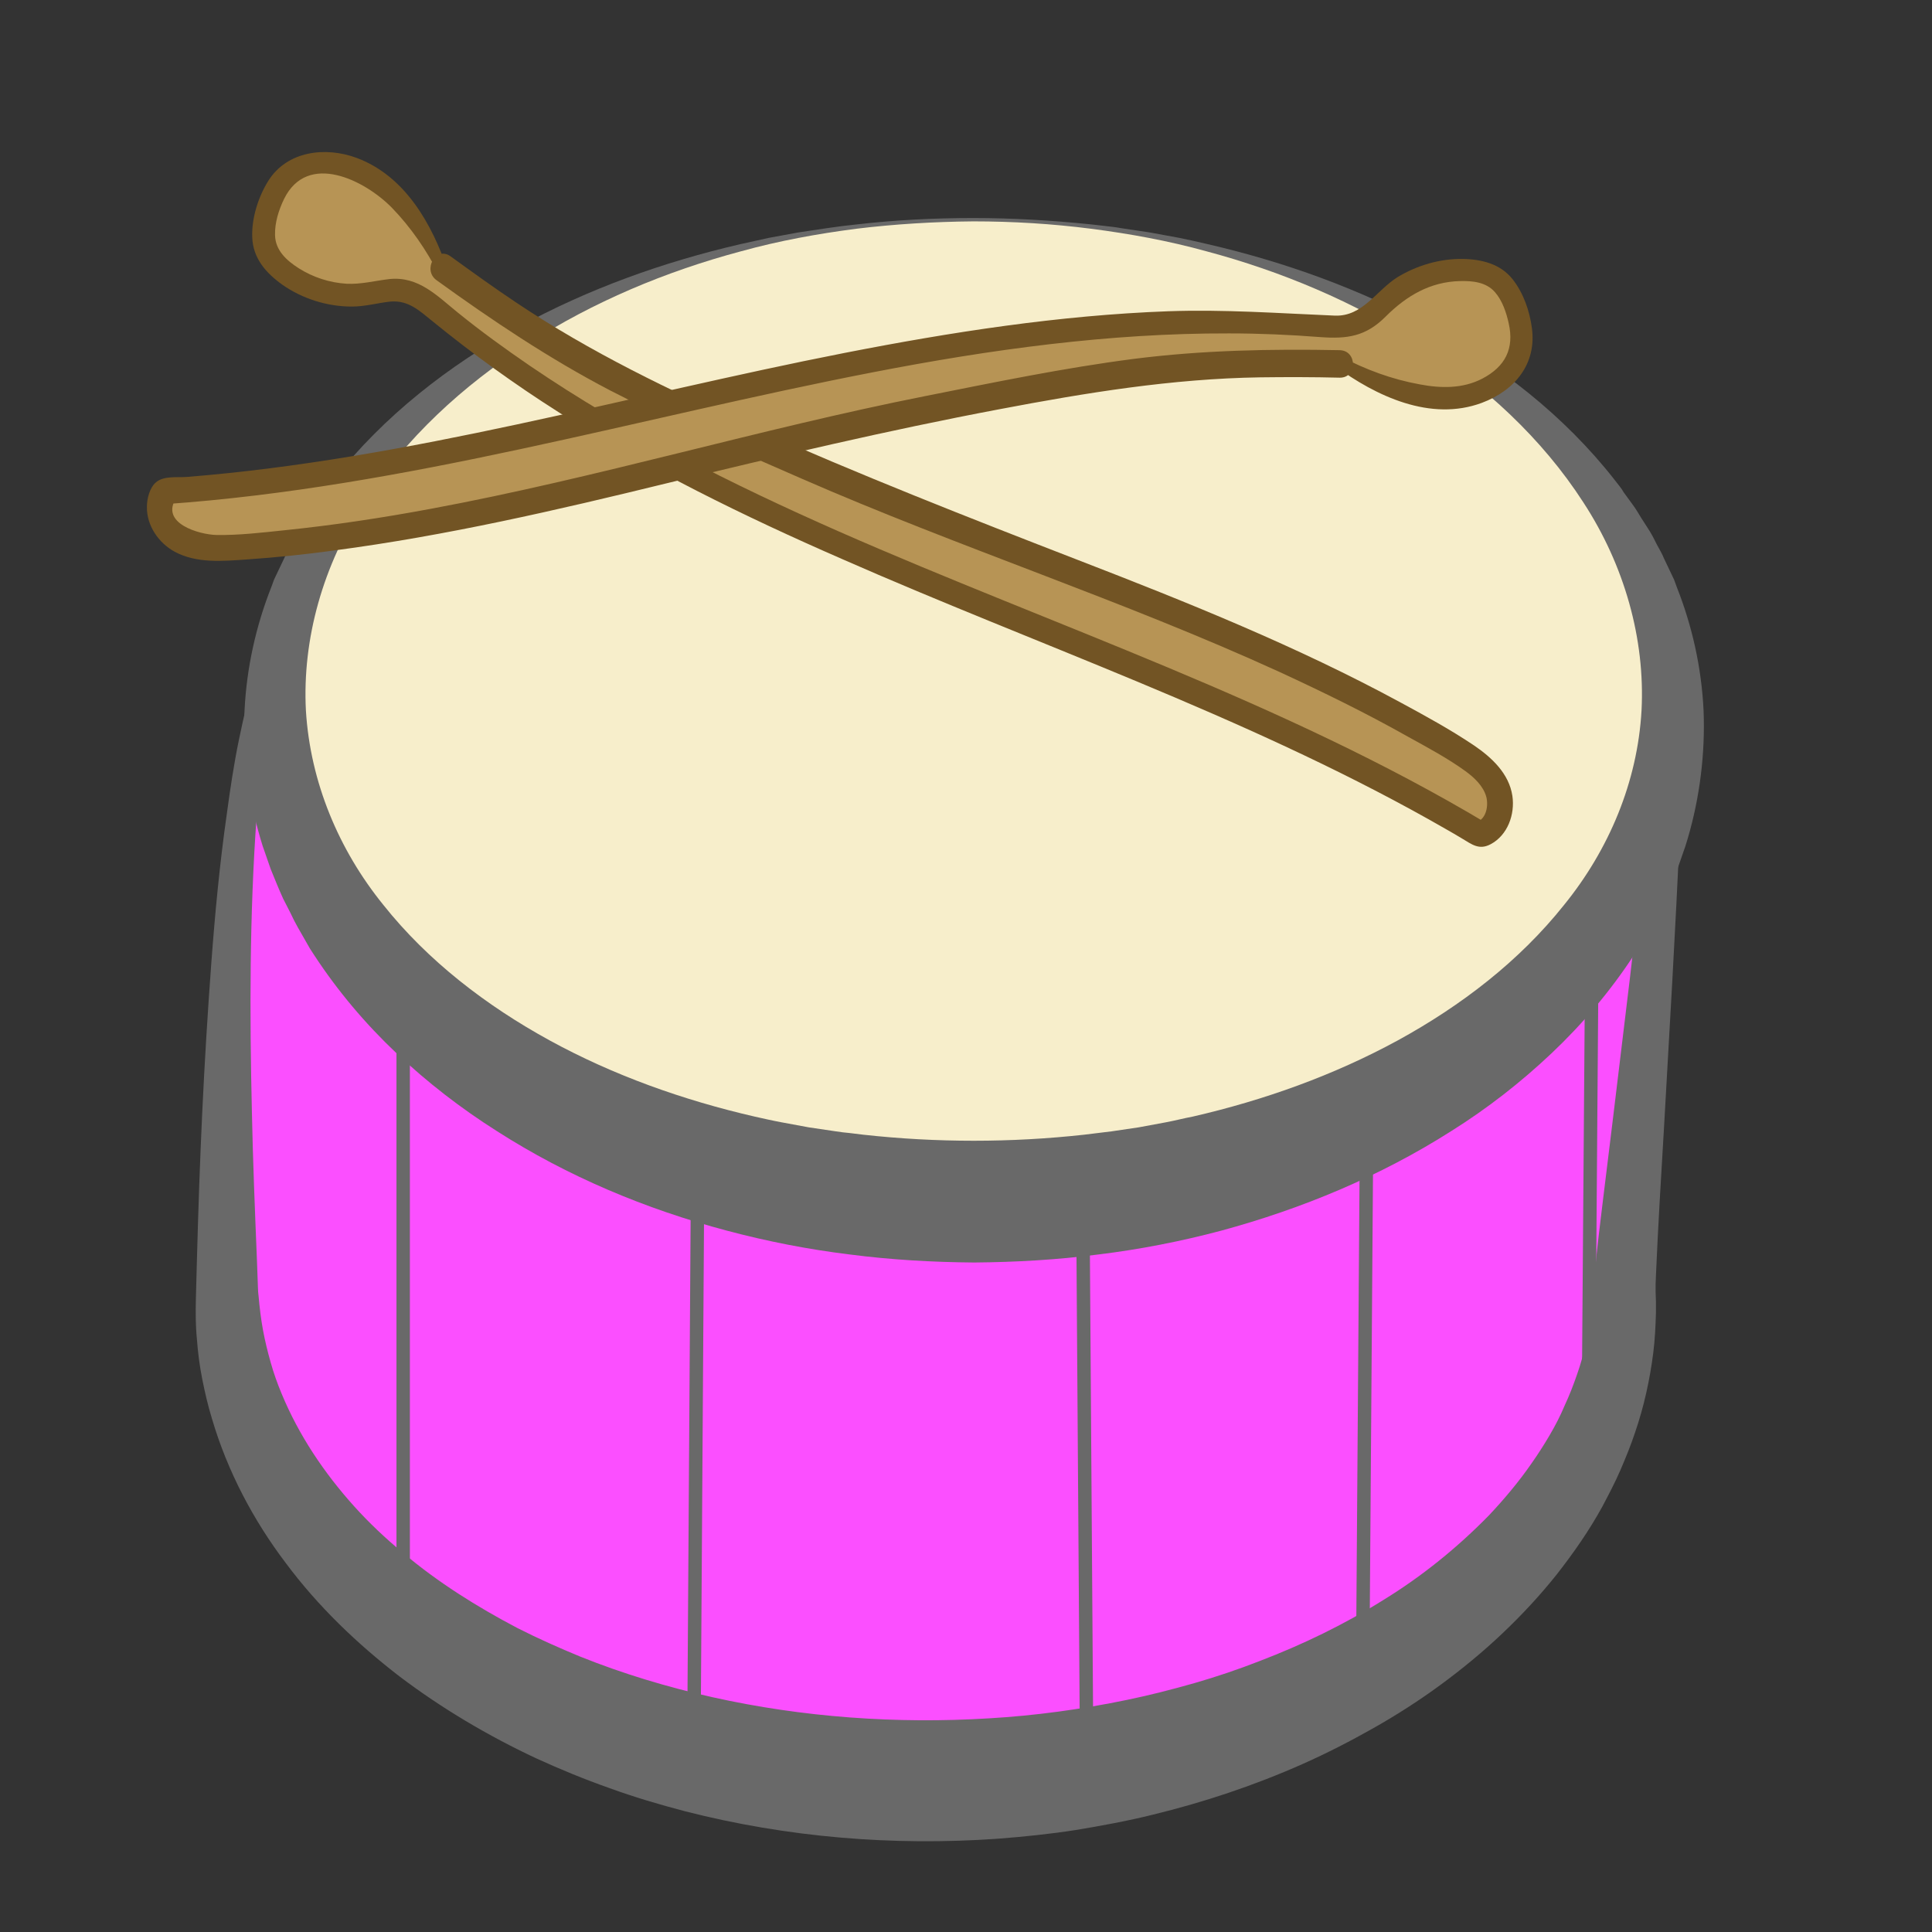 <?xml version="1.0" encoding="utf-8"?>
<!-- Generator: Adobe Illustrator 23.0.2, SVG Export Plug-In . SVG Version: 6.00 Build 0)  -->
<svg version="1.1" xmlns="http://www.w3.org/2000/svg" xmlns:xlink="http://www.w3.org/1999/xlink" x="0px" y="0px"
	 viewBox="0 0 576 576" style="enable-background:new 0 0 576 576;" xml:space="preserve">
<rect x="0" y="0" width="576" height="576" fill="#333333" stroke="none"/>
<style type="text/css">
	.st0{fill:#FB4FFF;}
	.st1{fill:#696969;}
	.st2{fill:#F7EECB;}
	.st3{fill:none;stroke:#696969;stroke-width:4;stroke-miterlimit:10;}
	.st4{fill:#B79455;}
	.st5{fill:#725424;}
</style>
<g id="Layer_1">
	<g>
		<g>
			<path d="M-147.7,120.7c0.5,0,0.5-0.8,0-0.8C-148.2,119.9-148.2,120.7-147.7,120.7L-147.7,120.7z"/>
		</g>
	</g>
	<g>
		<path class="st0" d="M276,238.1c91.3,0,192.2-115.1,220.4-57.7c7.3,15-12,187.4-12,204.1c0,80.9-93.3,146.4-208.4,146.4
			S67.6,465.3,67.6,384.5c0-30.3-2.6-176.3,19.9-199.6C125,145.9,204.1,238.1,276,238.1z"/>
		<path class="st1" d="M276,237.6c14.7,0,29.3-3,43.3-7.5s27.5-10.4,40.7-17s26-13.8,38.9-21c6.4-3.6,12.9-7.2,19.4-10.7
			s13.1-6.9,19.8-10.1c6.8-3.1,13.7-6,21.1-7.9c3.7-0.9,7.5-1.6,11.4-1.8c3.9-0.2,8,0.3,11.9,1.6c3.9,1.3,7.5,3.7,10.4,6.6
			c1.4,1.5,2.7,3.1,3.9,4.7c0.6,0.8,1.1,1.7,1.6,2.6c0.3,0.4,0.5,0.9,0.7,1.3c0.2,0.3,0.6,1.2,0.8,1.7c0.7,2.3,1,4.2,1.2,6.2
			c0.2,1.9,0.4,3.8,0.5,5.7c0.2,3.8,0.3,7.5,0.3,11.2c0.1,14.9-0.5,29.7-1.1,44.5c-0.6,14.8-1.4,29.5-2.2,44.3l-2.5,44.2l-1.3,22.1
			c-0.4,7.3-0.8,14.7-1.1,21.9l-0.1,2.6v1.2v1.2l0.1,3c0,1,0,2,0,3c-0.1,4-0.3,8.1-0.8,12.1s-1.2,8-2.1,12c-0.9,4-2,7.9-3.3,11.7
			c-1.3,3.9-2.8,7.6-4.4,11.3c-1.6,3.7-3.5,7.3-5.4,10.9c-3.9,7.1-8.5,13.7-13.5,20.1c-5,6.3-10.5,12.2-16.3,17.7
			c-5.8,5.5-12,10.6-18.4,15.3s-13.1,9-20,12.9c-6.9,3.9-13.9,7.5-21.1,10.7c-14.4,6.4-29.4,11.4-44.6,15.1
			c-7.6,1.9-15.3,3.3-23.1,4.6c-7.7,1.2-15.5,2-23.3,2.6c-31.2,2.2-62.7-0.4-93.2-8.2c-7.6-2-15.1-4.2-22.5-6.9
			c-7.4-2.6-14.7-5.6-21.9-8.9c-14.3-6.7-28-14.8-40.7-24.4c-12.6-9.7-24.3-20.9-33.9-33.8c-9.7-12.8-17.4-27.4-22-43
			c-1.2-3.9-2.1-7.8-2.9-11.8s-1.3-8-1.6-12c-0.4-4-0.4-8.1-0.3-12.1l0.3-11.2c0.4-14.8,0.9-29.6,1.6-44.4s1.6-29.6,2.7-44.4
			s2.5-29.6,4.6-44.3c1-7.4,2.1-14.8,3.6-22.1c1.5-7.3,3.2-14.7,5.7-21.9c1.3-3.6,2.7-7.2,4.7-10.7c1-1.7,2.2-3.4,3.7-5
			c1.4-1.4,2.9-2.7,4.6-3.9c3.3-2.4,7-4.1,10.9-5.1c3.9-1,7.9-1.2,11.7-1c7.8,0.5,15.1,2.7,22.1,5.4c7,2.7,13.7,6,20.2,9.4
			c13.1,6.9,25.8,14.4,38.7,21.5s26,13.9,39.7,19.2C246.8,233.7,261.3,237.5,276,237.6z M276,238.6c-7.4,0-14.8-1-22-2.6
			c-7.2-1.6-14.3-3.8-21.2-6.4c-13.9-5.2-27.1-11.8-40.2-18.7c-13.1-6.8-25.9-14.1-39.2-20.5c-6.6-3.2-13.3-6.2-20.2-8.5
			c-6.8-2.4-13.9-4.2-20.9-4.3c-3.5-0.1-6.9,0.3-10.2,1.3c-3.2,1-6.2,2.5-8.9,4.6c-1.3,1-2.6,2.2-3.7,3.4c-1,1.1-1.9,2.5-2.7,4
			c-1.6,3-2.8,6.3-3.8,9.7c-2,6.8-3.2,14-4.2,21.2s-1.7,14.5-2.3,21.7c-2.1,29.2-2.1,58.6-1.4,88c0.3,14.7,0.9,29.4,1.5,44.1
			l0.2,5.5l0.1,2.8c0,0.9,0.1,1.7,0.2,2.6c0.3,3.4,0.7,6.7,1.3,10c0.6,3.3,1.4,6.5,2.3,9.7c0.9,3.2,2,6.3,3.3,9.4
			c5.1,12.3,12.6,23.5,21.6,33.5c4.5,5,9.4,9.6,14.6,13.9c5.2,4.4,10.7,8.4,16.4,12.1c5.7,3.7,11.6,7.1,17.7,10.3
			c6.1,3.1,12.4,5.9,18.7,8.5c12.7,5.1,26,9.1,39.4,12.1c26.9,6,54.9,8,82.5,6.3c13.8-0.8,27.6-2.7,41.1-5.5
			c6.8-1.4,13.4-3.1,20.1-5c6.6-1.9,13.1-4.1,19.5-6.6c12.8-4.9,25.2-10.9,36.7-18.1c11.6-7.1,22.2-15.7,31.6-25.3
			c4.6-4.9,8.9-10,12.7-15.5c1.9-2.7,3.7-5.5,5.4-8.4c1.7-2.9,3.2-5.8,4.5-8.9c1.4-3,2.6-6.1,3.7-9.3c1.1-3.1,2-6.4,2.7-9.6
			c0.8-3.3,1.3-6.6,1.7-9.9c0.1-0.8,0.2-1.7,0.3-2.5l0.2-2.5v-0.6v-0.9l0.1-1.6l0.3-2.9c0.7-7.6,1.6-14.9,2.5-22.2l2.7-22l5.3-43.9
			c1.7-14.6,3.3-29.3,4.8-43.9c1.4-14.6,2.7-29.3,3.4-43.9c0.1-3.6,0.3-7.3,0.2-10.9c0-1.8-0.1-3.6-0.2-5.3
			c-0.1-1.7-0.3-3.5-0.6-4.7c-0.1-0.3-0.1-0.3-0.3-0.8c-0.2-0.4-0.4-0.8-0.6-1.1c-0.4-0.8-0.8-1.5-1.2-2.2c-0.9-1.4-1.9-2.8-3-4
			c-2.2-2.4-4.9-4.3-7.9-5.5s-6.4-1.7-9.8-1.7s-7,0.5-10.4,1.2c-7,1.5-13.9,4-20.6,6.8c-13.5,5.7-26.5,12.6-39.5,19.5
			s-26.1,13.8-39.4,20.2c-6.7,3.2-13.4,6.2-20.3,9c-6.8,2.8-13.8,5.4-20.8,7.6C305.5,235.6,290.8,238.6,276,238.6z"/>
	</g>
	<g>
		<ellipse class="st2" cx="290.2" cy="211.9" rx="208.4" ry="146.4"/>
		<path class="st1" d="M290.2,65c11.7,0,23.4,0.7,35.1,1.9l4.4,0.5c1.5,0.2,2.9,0.3,4.4,0.6l8.7,1.3l8.7,1.6
			c2.9,0.6,5.7,1.2,8.6,1.9c22.9,5.3,45.2,13.3,66.1,24.7c20.7,11.4,40.1,26.3,55.2,45.6l1.4,1.8c0.5,0.6,0.9,1.2,1.3,1.9l2.7,3.7
			c0.9,1.2,1.7,2.6,2.5,3.9l2.5,3.9c0.8,1.3,1.5,2.7,2.2,4.1l1.1,2c0.4,0.7,0.7,1.4,1,2.1l2,4.2l1,2.1l0.8,2.2
			c4.6,11.6,7.4,24.1,8,36.9c0.5,12.7-1.1,25.7-4.7,38l-0.7,2.3l-0.8,2.3l-1.6,4.6c-0.3,0.8-0.6,1.5-0.9,2.2l-0.9,2.2
			c-0.6,1.5-1.3,3-1.9,4.4l-2.2,4.3c-0.7,1.4-1.4,2.9-2.2,4.3l-2.4,4.2c-0.4,0.7-0.8,1.4-1.2,2.1l-1.3,2
			c-7,10.7-15.3,20.5-24.5,29.2s-19.2,16.5-29.9,23.2c-21.2,13.5-44.6,23.2-68.6,29.7c-12,3.2-24.3,5.6-36.6,7.1
			c-12.3,1.6-24.7,2.3-37.1,2.4c-12.4-0.1-24.8-0.8-37.1-2.4c-12.3-1.5-24.6-3.9-36.6-7.1c-24.1-6.4-47.4-16.1-68.6-29.7
			c-10.6-6.7-20.7-14.5-29.9-23.2c-9.2-8.7-17.5-18.5-24.5-29.2l-1.3-2c-0.4-0.7-0.8-1.4-1.2-2.1l-2.4-4.2c-0.8-1.4-1.5-2.8-2.2-4.3
			l-2.2-4.3c-0.7-1.5-1.3-3-1.9-4.4l-0.9-2.2c-0.3-0.7-0.6-1.5-0.9-2.2l-1.6-4.6l-0.8-2.3l-0.7-2.3c-3.6-12.4-5.2-25.3-4.7-38
			c0.6-12.7,3.4-25.3,8-36.9l0.8-2.2l1-2.1l2-4.2c0.3-0.7,0.7-1.4,1-2.1l1.1-2c0.7-1.4,1.5-2.7,2.2-4.1l2.5-3.9
			c0.8-1.3,1.6-2.6,2.5-3.9l2.7-3.7c0.4-0.6,0.9-1.3,1.3-1.9l1.4-1.8c15.1-19.2,34.4-34.1,55.2-45.6c20.8-11.4,43.2-19.4,66.1-24.7
			c2.9-0.6,5.7-1.3,8.6-1.9l8.7-1.6l8.7-1.3c1.4-0.2,2.9-0.4,4.4-0.6l4.4-0.5C266.8,65.6,278.5,65,290.2,65z M290.2,66
			c-11.7,0.1-23.4,0.8-34.9,2.2c-11.6,1.5-23.1,3.6-34.3,6.7c-22.5,6-44.2,15.1-63.6,27.6c-19.4,12.4-36.6,28.3-48.8,47.2
			c-12.3,18.8-18.5,40.8-17.4,62.1c1.3,21.4,9.8,41.6,23.1,58c13.2,16.6,30.6,30,49.6,40.4s39.8,17.8,61.1,22.7
			c2.7,0.6,5.3,1.2,8,1.7l8.1,1.5l8.1,1.2c1.4,0.2,2.7,0.4,4.1,0.5l4.1,0.5c10.9,1.2,21.9,1.8,32.9,1.8s22-0.6,32.9-1.8l4.1-0.5
			c1.4-0.2,2.7-0.3,4.1-0.5l8.1-1.2l8.1-1.5c2.7-0.5,5.3-1.2,8-1.7c21.3-4.9,42-12.3,61.1-22.7c19-10.4,36.3-23.7,49.6-40.4
			c13.4-16.5,21.9-36.7,23.1-58c1.1-21.3-5.1-43.3-17.4-62.1c-12.2-18.9-29.4-34.8-48.8-47.2c-19.5-12.5-41.1-21.6-63.6-27.6
			c-11.2-3.1-22.7-5.2-34.3-6.7C313.6,66.7,301.9,66,290.2,66z"/>
	</g>
	<line class="st3" x1="120.2" y1="481" x2="120.2" y2="296.3"/>
	<line class="st3" x1="206.9" y1="516" x2="208" y2="348.1"/>
	<line class="st3" x1="324" y1="527.2" x2="322.9" y2="368.4"/>
	<line class="st3" x1="406.2" y1="505.8" x2="407.4" y2="341.4"/>
	<line class="st3" x1="473.4" y1="442.8" x2="474.5" y2="296.3"/>
</g>
<g id="Layer_2">
	<g>
		<path class="st4" d="M132,81c-0.6-1.3-15.7-39.9-43-31c-6.8,2.2-12,16.7-10.1,23.6c0.8,2.8,2.8,5.1,5.1,6.9
			c7.1,5.9,16.7,8.5,25.8,7.2c3.9-0.6,7.9-1.9,11.7-0.8c2.9,0.8,5.2,2.8,7.5,4.7c89.8,74.9,212,97.1,312.2,157.3
			c5.4-1.6,7.2-8.9,4.9-14s-7.3-8.4-12.1-11.3c-61.9-37.6-132.7-57.3-198.8-86.8C189.2,116.2,172.6,109.6,132,80"/>
		<g>
			<path class="st5" d="M133.5,80.6c-4.7-13.8-12.7-28.1-27.1-33.5c-9.4-3.5-20.8-2.1-26.4,6.8C77,58.7,75,65,75.2,70.7
				c0.2,6.3,4.1,10.7,9,14.2c6,4.2,13.4,6.5,20.7,6.5c4,0,7.7-1.1,11.6-1.5c5.4-0.4,8.6,2.8,12.6,6c11.9,9.7,24.4,18.7,37.3,26.9
				c26.8,17.1,55.4,31.1,84.5,43.8c58.4,25.7,119.2,46.4,175.1,77.7c3.3,1.9,6.6,3.7,9.9,5.7c3,1.8,5.1,3.5,8.5,1.7
				c5.1-2.7,7.3-8.9,6.5-14.4c-1-6.7-6.2-11.5-11.5-15.1c-7-4.7-14.5-8.8-21.9-12.8c-30.8-16.7-63.4-29.8-96-42.4
				c-32.8-12.7-65.4-25.5-97.5-39.8c-24.3-10.8-48-22.2-70.1-37c-6.6-4.4-13.1-9.1-19.6-13.8c-4.3-3.1-8.4,4-4.2,7.1
				c16.6,12,33.6,23.4,51.8,32.9c18.6,9.6,37.9,17.9,57.1,26.3c46.9,20.5,95.8,36.3,142.4,57.6c13,6,25.9,12.3,38.3,19.3
				c5.8,3.2,11.8,6.4,17.2,10.3c2.6,1.9,5.3,4.4,6.2,7.6c0.7,2.6,0.1,6.5-2.8,7.6c1,0.1,2,0.3,3,0.4c-60.8-36.4-128.5-58.6-193.1-87
				c-32-14.1-63.4-29.8-92.3-49.5c-7.3-5-14.5-10.2-21.4-15.8c-6.2-5-11.7-10.9-20.4-10c-4.3,0.5-8.4,1.6-12.7,1.4
				c-5.1-0.3-10-1.9-14.3-4.6c-3.6-2.3-7-5.3-7.1-9.9c-0.1-3.7,1.1-7.5,2.7-10.8c7-14.2,24.1-5.6,32.2,2.7
				c5.6,5.8,10.2,12.5,13.9,19.7C131.4,83.4,134.1,82.3,133.5,80.6L133.5,80.6z"/>
		</g>
	</g>
	<g>
		<path class="st4" d="M398.8,107.7c1.2,0.7,35.6,23.8,53,0.9c4.3-5.7,0.3-20.6-5.2-25.2c-2.2-1.9-5.2-2.6-8.1-2.8
			c-9.1-0.8-18.6,2.5-25.2,8.8c-2.9,2.7-5.4,6-9.1,7.4c-2.8,1-5.9,0.7-8.8,0.5c-116.5-10.2-229.5,41.4-346.1,49.2
			c-3.5,4.4-0.8,11.4,4,14.3c4.8,2.9,10.8,2.7,16.4,2.4c72.3-4.5,141.6-28.8,212.8-42.3c49.4-9.4,66.7-13.5,117-12.4"/>
		<g>
			<path class="st5" d="M398,109.1c12.2,9,28.5,16.7,43.8,11c9.9-3.7,16.4-11.7,14.9-22.4c-0.7-5.1-2.5-10.3-5.7-14.4
				c-3.6-4.6-9.2-6-14.9-6.1c-6.8-0.1-13.6,1.9-19.4,5.4c-6.4,4-10.4,11.8-18.7,11.5c-16.7-0.7-33.1-1.9-49.8-1.3
				c-32.4,1.2-64.6,6.2-96.3,12.4c-65.3,12.8-129.7,31.7-196.3,37c-2.8,0.2-6.8-0.4-9.1,1.6c-1.9,1.6-2.7,4.9-2.7,7.3
				c-0.1,5.6,3.5,10.8,8.3,13.4c6.5,3.5,14.3,2.8,21.4,2.3c8.8-0.6,17.5-1.5,26.2-2.7c33.4-4.4,66.3-12,99-20
				c33-8,65.9-15.8,99.3-22.1c25.8-4.9,51.4-9.1,77.7-9.5c7.9-0.1,15.8-0.1,23.7,0.1c5.3,0.1,5.3-8.1,0-8.2c-20.5-0.4-41,0-61.4,2.6
				c-20.9,2.7-41.6,7-62.2,11.1c-49.5,9.8-97.8,24.4-147.4,33.6c-14.5,2.7-29,4.9-43.7,6.4c-6.7,0.7-13.5,1.5-20.1,1.4
				c-5.2-0.1-17.1-3.5-12-11.1c-1.1,0.6-2.2,1.3-3.3,1.9c71.6-5,140.7-25.7,210.9-39.3c35-6.8,70.5-11.7,106.2-11.6
				c9.1,0,18.2,0.4,27.2,1.1c8.1,0.6,13.6-0.2,19.5-6.1c6.2-6.2,13.3-10.4,22.2-10.6c3.7-0.1,7.8,0.3,10.4,3.3
				c2.2,2.5,3.4,6.1,4.1,9.3c1.7,7.5-1,12.9-7.9,16.5c-5.8,3-12.3,2.9-18.6,1.7c-8.3-1.5-16.2-4.4-23.7-8.4
				C397.7,105.4,396.3,107.9,398,109.1L398,109.1z"/>
		</g>
	</g>
</g>
</svg>
